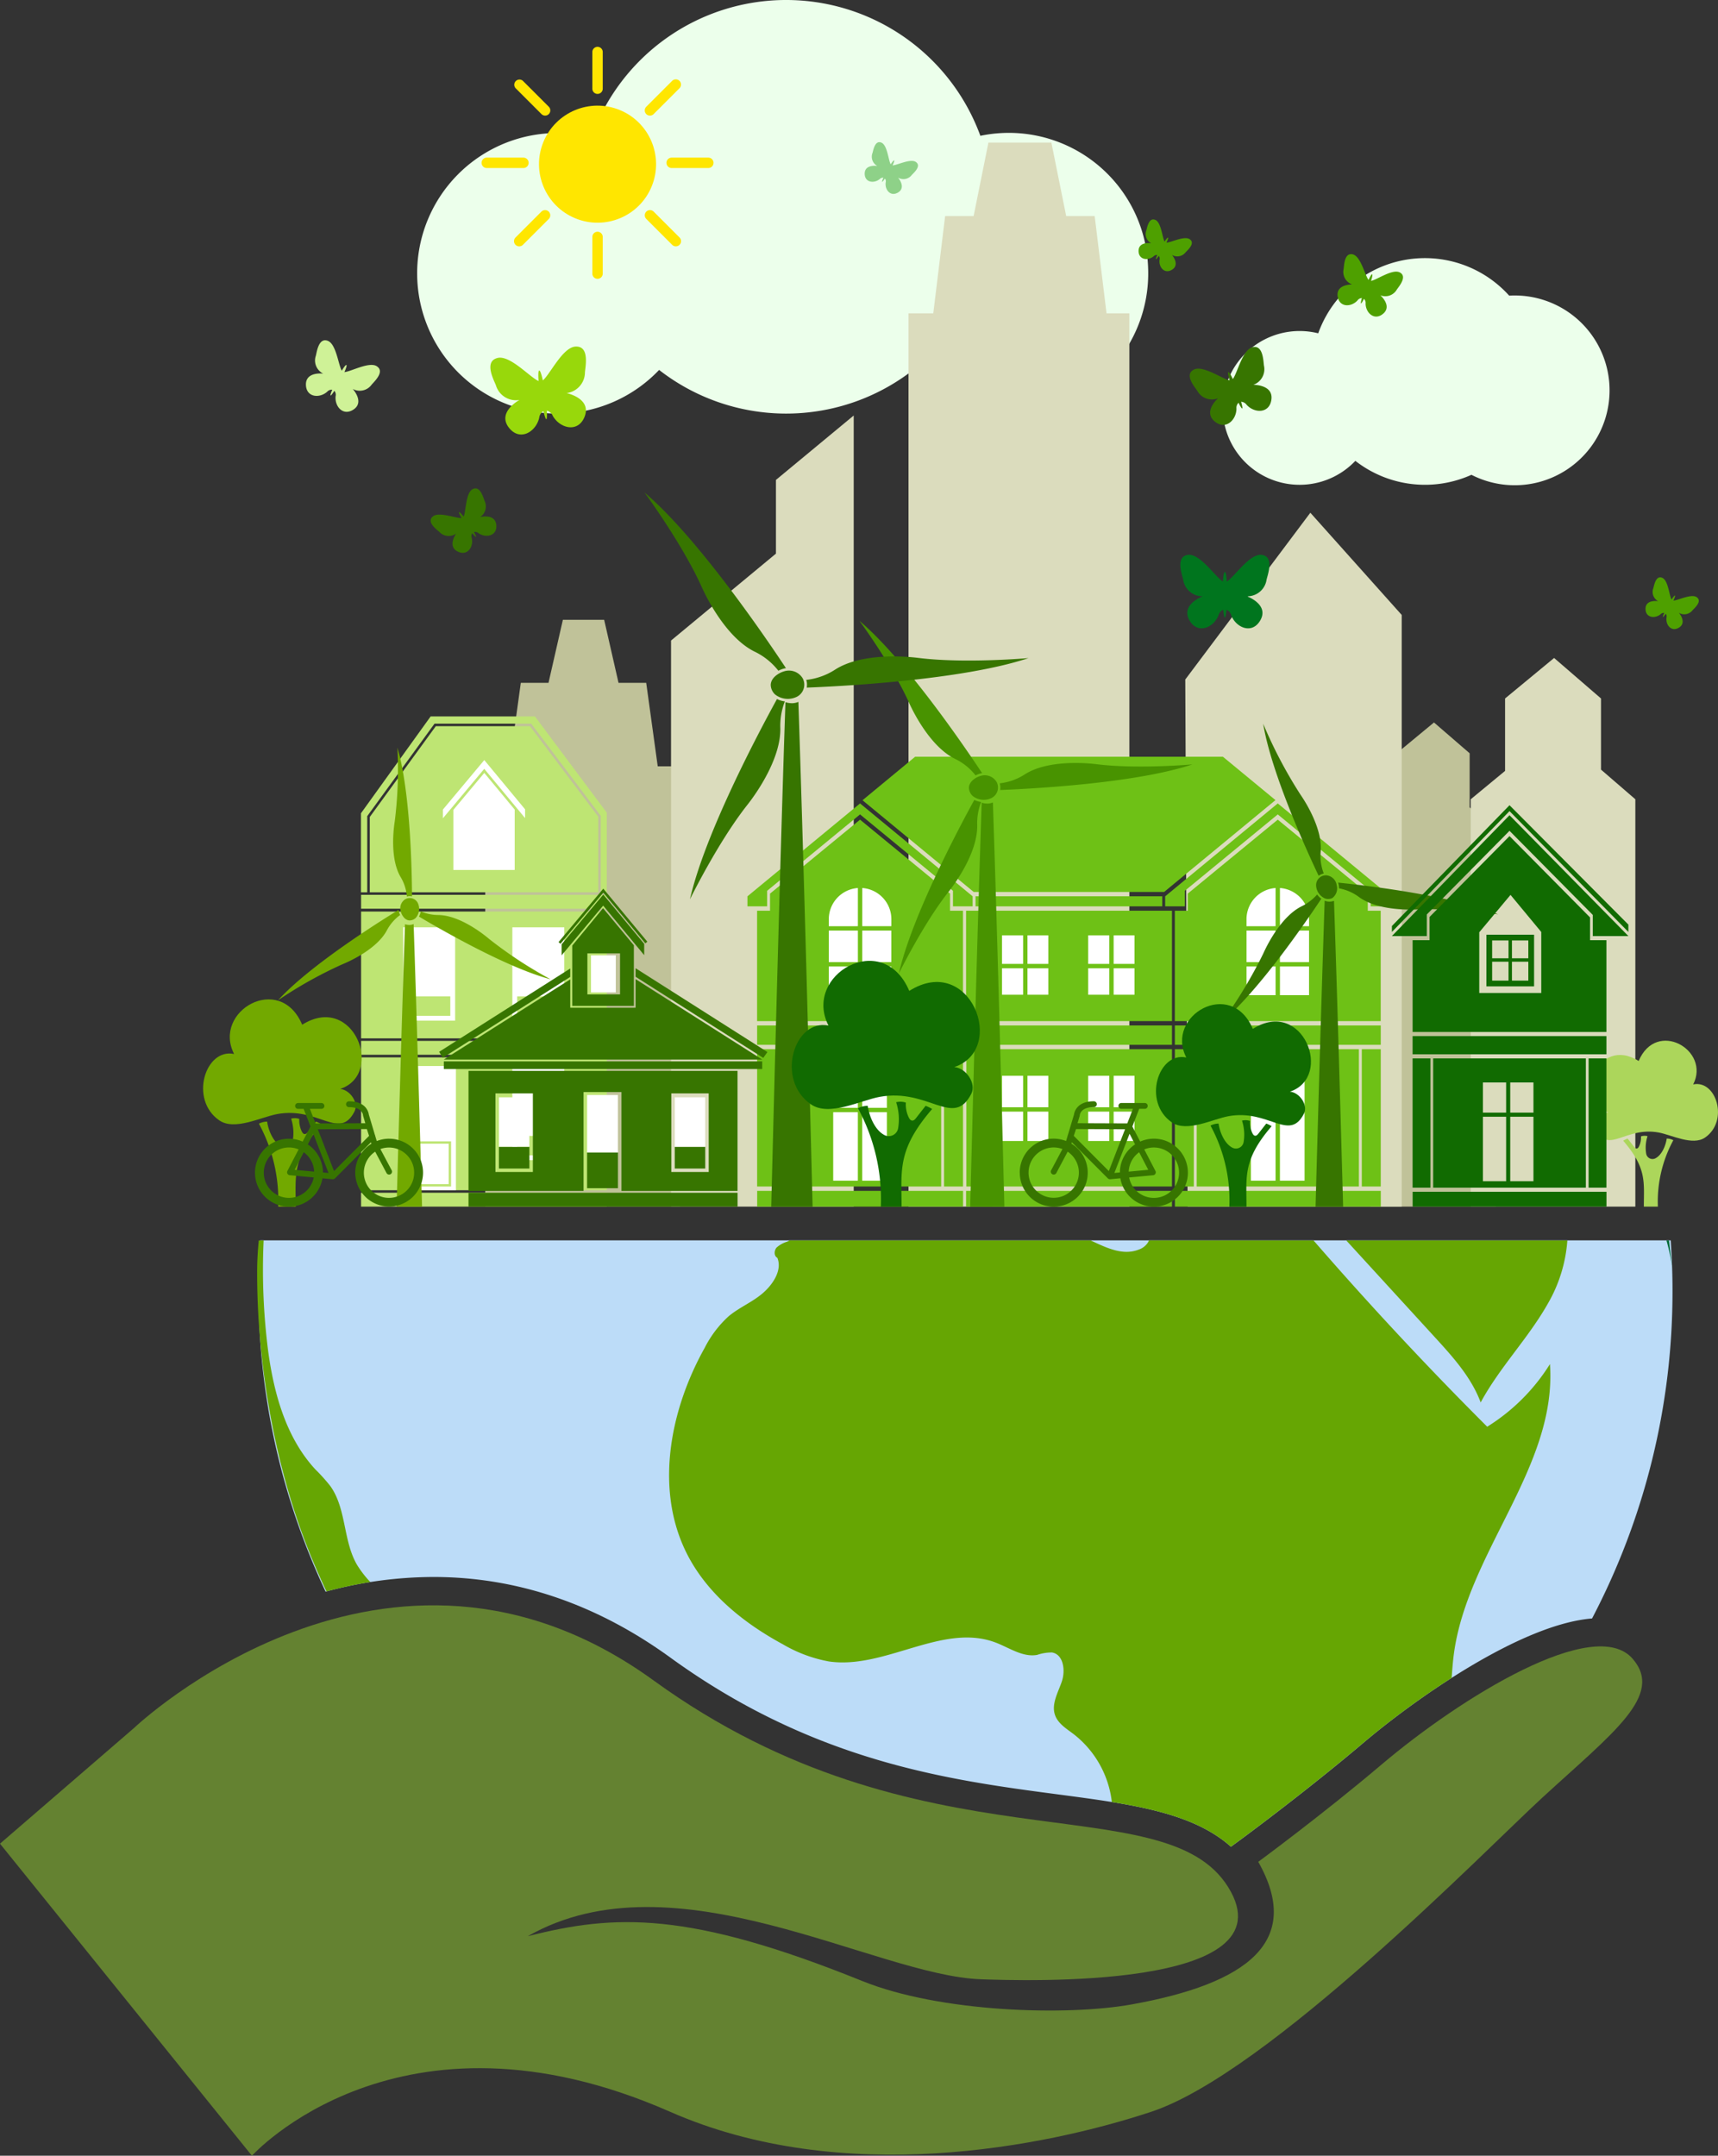 <svg xmlns="http://www.w3.org/2000/svg" xmlns:xlink="http://www.w3.org/1999/xlink" width="334.518" height="419.702" viewBox="0 0 334.518 419.702">
  <rect x="0" y="0" width="334.518" height="419.702" fill="#333333" stroke="none"/>
  <defs>
    <radialGradient id="radial-gradient" cx="-55.758" cy="8.918" r="34.885" gradientTransform="translate(-1.875) scale(4.749 1)" gradientUnits="objectBoundingBox">
      <stop offset="0" stop-color="#8dc63f"/>
      <stop offset="0.011" stop-color="#8ac43e"/>
      <stop offset="0.351" stop-color="#4f9e3b"/>
      <stop offset="0.641" stop-color="#248239"/>
      <stop offset="0.867" stop-color="#097138"/>
      <stop offset="1" stop-color="#006b38"/>
    </radialGradient>
  </defs>
  <g id="Grupo_62891" data-name="Grupo 62891" transform="translate(-161.377 -56.632)">
    <g id="Layer_8" data-name="Layer 8" transform="translate(211.705 298.122)">
      <path id="Trazado_139625" data-name="Trazado 139625" d="M278.634,521.245c16.24,0,31.751,5.276,46.1,15.683,28.1,20.382,54.365,23.854,75.466,26.644,14.319,1.893,26.149,3.458,33.7,10.192l2.057-1.511c.123-.091,12.473-9.178,23.7-18.694,10.239-8.677,30.7-23.119,44.558-24.238A137.051,137.051,0,0,0,519.879,465.5c0-3.294-.123-6.558-.351-9.794H244.9c-.228,3.236-.351,6.5-.351,9.794a137.117,137.117,0,0,0,13.069,58.6A80.583,80.583,0,0,1,278.634,521.245Z" transform="translate(-244.547 -455.711)" fill="#bcdcf8"/>
    </g>
    <g id="Layer_1" data-name="Layer 1" transform="translate(200.923 56.632)">
      <path id="Trazado_139626" data-name="Trazado 139626" d="M611.766,474.515c3.535,3.859,7.151,7.85,8.975,12.756,3.693-6.841,9.281-12.5,13.1-19.273a28.567,28.567,0,0,0,3.778-12.267H594.563l.1.1Z" transform="translate(-371.98 -214.229)" fill="#66a603"/>
      <path id="Trazado_139627" data-name="Trazado 139627" d="M697.609,455.731a42.148,42.148,0,0,1,1.155,5.486c-.231-1.824-.448-3.654-.662-5.486Z" transform="translate(-412.672 -214.229)" fill="url(#radial-gradient)"/>
      <path id="Trazado_139628" data-name="Trazado 139628" d="M626.776,383.345V310.007l-5.087-4.393V295.081l-6.944-6-7.26,6v10.725l-5.086,4.2v73.338Z" transform="translate(-375.074 -148.423)" fill="#c0c299"/>
      <path id="Trazado_139629" data-name="Trazado 139629" d="M437.928,108.381a27.129,27.129,0,0,0-32.642-25.309,40.273,40.273,0,0,0-75.744.271,27.312,27.312,0,1,0,13.19,45.311,40.238,40.238,0,0,0,48.714.575,27.293,27.293,0,0,0,46.482-20.849Z" transform="translate(-253.94 -56.632)" fill="#ecffeb"/>
      <path id="Trazado_139630" data-name="Trazado 139630" d="M630.13,164.445A18.473,18.473,0,0,0,610.7,146.98c-.031,0-.061.005-.092.007a22.065,22.065,0,0,0-37.181,7.333,14.969,14.969,0,1,0,7.229,24.833,22.045,22.045,0,0,0,22.607,2.714,18.469,18.469,0,0,0,26.866-17.423Z" transform="translate(-356.297 -89.427)" fill="#ecffeb"/>
      <path id="Trazado_139631" data-name="Trazado 139631" d="M496.721,309.666V135.754h-4.448l-2.307-18.939h-5.547L481.533,102.5H469.277l-2.886,14.316h-5.546l-2.308,18.939h-4.821V309.666Z" transform="translate(-316.362 -74.744)" fill="#dbdcbd"/>
      <path id="Trazado_139632" data-name="Trazado 139632" d="M355.426,370.3V284.566H351.1l-2.242-16.245h-5.39l-2.8-12.279h-8.035l-2.8,12.279H324.44L322.2,284.566h-4.684V370.3Z" transform="translate(-262.578 -135.375)" fill="#c0c299"/>
      <path id="Trazado_139633" data-name="Trazado 139633" d="M584.914,356.7V241.5l-17.79-19.9-24.352,32.47.456,102.625Z" transform="translate(-351.529 -121.776)" fill="#dbdcbd"/>
      <path id="Trazado_139634" data-name="Trazado 139634" d="M666.68,375.149V295.838l-6.688-5.775v-13.85l-9.13-7.885-9.546,7.885v14.1l-6.688,5.524v79.311Z" transform="translate(-387.802 -140.227)" fill="#dbdcbd"/>
      <path id="Trazado_139635" data-name="Trazado 139635" d="M412.869,344.343V190.315l-15.142,12.541v14.351L377.3,234.127V344.343Z" transform="translate(-286.185 -109.421)" fill="#dbdcbd"/>
      <g id="Grupo_62846" data-name="Grupo 62846" transform="translate(30.741 139.476)">
        <g id="Grupo_62844" data-name="Grupo 62844">
          <path id="Trazado_139636" data-name="Trazado 139636" d="M324.225,321.373V306.493l-13.546-17.955H291.851l-13.1,18.008v14.829h-1.221V305.988L291.1,287.126h20.3l13.994,18.749v15.5Z" transform="translate(-277.532 -287.126)" fill="#bee573"/>
          <path id="Trazado_139637" data-name="Trazado 139637" d="M324.851,307.9l-13.3-17.628H293.219l-12.856,17.676v14.668h44.488Z" transform="translate(-278.65 -288.368)" fill="#bee573"/>
          <rect id="Rectángulo_6766" data-name="Rectángulo 6766" width="47.848" height="24.687" transform="translate(0.024 37.994)" fill="#bee573"/>
          <rect id="Rectángulo_6767" data-name="Rectángulo 6767" width="47.848" height="25.862" transform="translate(0.024 66.387)" fill="#bee573"/>
          <rect id="Rectángulo_6768" data-name="Rectángulo 6768" width="47.848" height="2.705" transform="translate(0.024 34.74)" fill="#bee573"/>
          <rect id="Rectángulo_6769" data-name="Rectángulo 6769" width="47.848" height="2.705" transform="translate(0.024 63.173)" fill="#bee573"/>
          <rect id="Rectángulo_6770" data-name="Rectángulo 6770" width="47.848" height="2.705" transform="translate(0.02 92.741)" fill="#bee573"/>
          <rect id="Rectángulo_6771" data-name="Rectángulo 6771" width="9.854" height="10.644" transform="translate(19.03 18.11)" fill="#bee573"/>
        </g>
        <path id="Trazado_139638" data-name="Trazado 139638" d="M326.241,354.989v18.169h10.112V354.989Zm.94,13.438h8.231v3.789h-8.231Z" transform="translate(-296.766 -313.924)" fill="#fff"/>
        <path id="Trazado_139639" data-name="Trazado 139639" d="M326.241,399.883v18.169h10.112V399.883Zm.94,13.438h8.231v3.789h-8.231Z" transform="translate(-296.766 -331.652)" fill="#fff"/>
        <path id="Trazado_139640" data-name="Trazado 139640" d="M291.122,354.989v18.169h10.112V354.989Zm.94,13.438h8.231v3.789h-8.231Z" transform="translate(-282.898 -313.924)" fill="#fff"/>
        <g id="Grupo_62845" data-name="Grupo 62845" transform="translate(8.374 68.068)">
          <rect id="Rectángulo_6772" data-name="Rectángulo 6772" width="7.302" height="7.873" transform="translate(1.405 15.127)" fill="#fff"/>
          <path id="Trazado_139641" data-name="Trazado 139641" d="M291.371,399.613v24.181h10.113V399.613Zm.94,14.663h8.231v8.8h-8.231Z" transform="translate(-291.371 -399.613)" fill="#fff"/>
        </g>
        <path id="Trazado_139642" data-name="Trazado 139642" d="M319.2,324.2h-11.94V312.51l6.019-7.2,5.921,7.143Z" transform="translate(-289.269 -294.307)" fill="#fff"/>
        <path id="Trazado_139643" data-name="Trazado 139643" d="M311.954,301.181,303.9,310.81v1.7l8.048-9.626,7.951,9.592V310.77Z" transform="translate(-287.945 -292.676)" fill="#fff"/>
        <path id="Trazado_139644" data-name="Trazado 139644" d="M310.884,318.349v9.141h7.583v-9.141Z" transform="translate(-290.702 -299.455)" fill="#fff"/>
      </g>
      <g id="Grupo_62861" data-name="Grupo 62861" transform="translate(105.994 147.325)">
        <g id="Grupo_62852" data-name="Grupo 62852">
          <rect id="Rectángulo_6773" data-name="Rectángulo 6773" width="36.357" height="1.956" transform="translate(44.412 27.177)" fill="#6ec116"/>
          <rect id="Rectángulo_6774" data-name="Rectángulo 6774" width="40.091" height="21.491" transform="translate(42.569 29.983)" fill="#6ec116"/>
          <rect id="Rectángulo_6775" data-name="Rectángulo 6775" width="40.035" height="26.735" transform="translate(42.625 56.94)" fill="#6ec116"/>
          <rect id="Rectángulo_6776" data-name="Rectángulo 6776" width="31.577" height="26.734" transform="translate(6.139 56.942)" fill="#6ec116"/>
          <rect id="Rectángulo_6777" data-name="Rectángulo 6777" width="40.09" height="3.767" transform="translate(1.883 52.324)" fill="#6ec116"/>
          <rect id="Rectángulo_6778" data-name="Rectángulo 6778" width="40.091" height="3.767" transform="translate(42.569 52.324)" fill="#6ec116"/>
          <rect id="Rectángulo_6779" data-name="Rectángulo 6779" width="40.091" height="3.071" transform="translate(1.892 84.526)" fill="#6ec116"/>
          <rect id="Rectángulo_6780" data-name="Rectángulo 6780" width="40.091" height="3.071" transform="translate(42.569 84.526)" fill="#6ec116"/>
          <rect id="Rectángulo_6781" data-name="Rectángulo 6781" width="3.69" height="26.734" transform="translate(1.883 56.942)" fill="#6ec116"/>
          <rect id="Rectángulo_6782" data-name="Rectángulo 6782" width="3.69" height="26.734" transform="translate(38.283 56.942)" fill="#6ec116"/>
          <path id="Trazado_139645" data-name="Trazado 139645" d="M445.079,359.565h.007V338.074h-2.52v-3.329l-17.526-14.4-17.525,14.4v3.329h-2.52v21.491Z" transform="translate(-403.118 -308.091)" fill="#6ec116"/>
          <g id="Grupo_62848" data-name="Grupo 62848" transform="translate(0 9.096)">
            <g id="Grupo_62847" data-name="Grupo 62847">
              <path id="Trazado_139646" data-name="Trazado 139646" d="M423.815,315.128,401.892,333.21v1.956h3.83v-3.03l18.092-14.871,18.093,14.871v3.03h3.83V333.21Z" transform="translate(-401.892 -315.128)" fill="#6ec116"/>
              <path id="Trazado_139647" data-name="Trazado 139647" d="M438.121,318.66" transform="translate(-416.198 -316.523)" fill="#6ec116"/>
            </g>
          </g>
          <rect id="Rectángulo_6783" data-name="Rectángulo 6783" width="31.577" height="26.734" transform="translate(87.475 56.942)" fill="#6ec116"/>
          <rect id="Rectángulo_6784" data-name="Rectángulo 6784" width="40.091" height="3.767" transform="translate(83.219 52.324)" fill="#6ec116"/>
          <rect id="Rectángulo_6785" data-name="Rectángulo 6785" width="40.09" height="3.071" transform="translate(83.229 84.526)" fill="#6ec116"/>
          <rect id="Rectángulo_6786" data-name="Rectángulo 6786" width="3.69" height="26.734" transform="translate(83.219 56.942)" fill="#6ec116"/>
          <rect id="Rectángulo_6787" data-name="Rectángulo 6787" width="3.69" height="26.734" transform="translate(119.62 56.942)" fill="#6ec116"/>
          <path id="Trazado_139648" data-name="Trazado 139648" d="M579.492,359.565h.007V338.074h-2.52v-3.329l-17.526-14.4-17.525,14.4v3.329h-2.52v21.491Z" transform="translate(-456.195 -308.091)" fill="#6ec116"/>
          <g id="Grupo_62850" data-name="Grupo 62850" transform="translate(81.336 9.096)">
            <g id="Grupo_62849" data-name="Grupo 62849">
              <path id="Trazado_139649" data-name="Trazado 139649" d="M558.229,315.128,536.306,333.21v1.956h3.83v-3.03l18.092-14.871,18.093,14.871v3.03h3.831V333.21Z" transform="translate(-536.306 -315.128)" fill="#6ec116"/>
              <path id="Trazado_139650" data-name="Trazado 139650" d="M572.535,318.66" transform="translate(-550.612 -316.523)" fill="#6ec116"/>
            </g>
          </g>
          <g id="Grupo_62851" data-name="Grupo 62851" transform="translate(22.399)">
            <path id="Trazado_139651" data-name="Trazado 139651" d="M460.558,326.424h37.084l21.676-17.879L509.082,300.1H449.16l-10.251,8.471Z" transform="translate(-438.908 -300.097)" fill="#6ec116"/>
          </g>
        </g>
        <g id="Grupo_62853" data-name="Grupo 62853" transform="translate(15.839 25.564)">
          <rect id="Rectángulo_6788" data-name="Rectángulo 6788" width="5.664" height="6.141" transform="translate(0 8.284)" fill="#fff"/>
          <path id="Trazado_139652" data-name="Trazado 139652" d="M438.832,349.777H444.5v-1.367a6.092,6.092,0,0,0-5.664-6.068Z" transform="translate(-432.318 -342.343)" fill="#fff"/>
          <rect id="Rectángulo_6789" data-name="Rectángulo 6789" width="5.664" height="6.141" transform="translate(6.514 8.284)" fill="#fff"/>
          <path id="Trazado_139653" data-name="Trazado 139653" d="M433.731,349.777v-7.434a6.092,6.092,0,0,0-5.664,6.068v1.367Z" transform="translate(-428.067 -342.343)" fill="#fff"/>
          <rect id="Rectángulo_6790" data-name="Rectángulo 6790" width="5.664" height="5.587" transform="translate(6.514 15.276)" fill="#fff"/>
          <rect id="Rectángulo_6791" data-name="Rectángulo 6791" width="5.664" height="5.587" transform="translate(0 15.276)" fill="#fff"/>
        </g>
        <g id="Grupo_62854" data-name="Grupo 62854" transform="translate(49.566 34.775)">
          <rect id="Rectángulo_6792" data-name="Rectángulo 6792" width="4.107" height="5.56" fill="#fff"/>
          <rect id="Rectángulo_6793" data-name="Rectángulo 6793" width="4.063" height="5.56" transform="translate(4.957)" fill="#fff"/>
          <rect id="Rectángulo_6794" data-name="Rectángulo 6794" width="4.107" height="5.153" transform="translate(0 6.411)" fill="#fff"/>
          <rect id="Rectángulo_6795" data-name="Rectángulo 6795" width="4.063" height="5.153" transform="translate(4.957 6.411)" fill="#fff"/>
        </g>
        <g id="Grupo_62855" data-name="Grupo 62855" transform="translate(66.345 34.775)">
          <rect id="Rectángulo_6796" data-name="Rectángulo 6796" width="4.107" height="5.56" fill="#fff"/>
          <rect id="Rectángulo_6797" data-name="Rectángulo 6797" width="4.063" height="5.56" transform="translate(4.957)" fill="#fff"/>
          <rect id="Rectángulo_6798" data-name="Rectángulo 6798" width="4.107" height="5.153" transform="translate(0 6.411)" fill="#fff"/>
          <rect id="Rectángulo_6799" data-name="Rectángulo 6799" width="4.063" height="5.153" transform="translate(4.957 6.411)" fill="#fff"/>
        </g>
        <g id="Grupo_62856" data-name="Grupo 62856" transform="translate(49.566 62.12)">
          <rect id="Rectángulo_6800" data-name="Rectángulo 6800" width="4.107" height="6.127" fill="#fff"/>
          <rect id="Rectángulo_6801" data-name="Rectángulo 6801" width="4.063" height="6.127" transform="translate(4.957)" fill="#fff"/>
          <rect id="Rectángulo_6802" data-name="Rectángulo 6802" width="4.107" height="5.72" transform="translate(0 6.977)" fill="#fff"/>
          <rect id="Rectángulo_6803" data-name="Rectángulo 6803" width="4.063" height="5.72" transform="translate(4.957 6.977)" fill="#fff"/>
        </g>
        <g id="Grupo_62857" data-name="Grupo 62857" transform="translate(66.345 62.12)">
          <rect id="Rectángulo_6804" data-name="Rectángulo 6804" width="4.107" height="6.127" fill="#fff"/>
          <rect id="Rectángulo_6805" data-name="Rectángulo 6805" width="4.063" height="6.127" transform="translate(4.957)" fill="#fff"/>
          <rect id="Rectángulo_6806" data-name="Rectángulo 6806" width="4.107" height="5.72" transform="translate(0 6.977)" fill="#fff"/>
          <rect id="Rectángulo_6807" data-name="Rectángulo 6807" width="4.063" height="5.72" transform="translate(4.957 6.977)" fill="#fff"/>
        </g>
        <g id="Grupo_62858" data-name="Grupo 62858" transform="translate(16.696 62.12)">
          <rect id="Rectángulo_6808" data-name="Rectángulo 6808" width="4.801" height="6.237" transform="translate(5.651)" fill="#fff"/>
          <rect id="Rectángulo_6809" data-name="Rectángulo 6809" width="4.801" height="6.237" fill="#fff"/>
          <rect id="Rectángulo_6810" data-name="Rectángulo 6810" width="4.801" height="13.334" transform="translate(0 7.088)" fill="#fff"/>
          <rect id="Rectángulo_6811" data-name="Rectángulo 6811" width="4.801" height="13.334" transform="translate(5.651 7.088)" fill="#fff"/>
        </g>
        <g id="Grupo_62859" data-name="Grupo 62859" transform="translate(97.17 25.564)">
          <rect id="Rectángulo_6812" data-name="Rectángulo 6812" width="5.664" height="6.141" transform="translate(0 8.284)" fill="#fff"/>
          <path id="Trazado_139654" data-name="Trazado 139654" d="M573.237,349.777H578.9v-1.367a6.092,6.092,0,0,0-5.664-6.068Z" transform="translate(-566.723 -342.343)" fill="#fff"/>
          <rect id="Rectángulo_6813" data-name="Rectángulo 6813" width="5.664" height="6.141" transform="translate(6.514 8.284)" fill="#fff"/>
          <path id="Trazado_139655" data-name="Trazado 139655" d="M568.136,349.777v-7.434a6.092,6.092,0,0,0-5.664,6.068v1.367Z" transform="translate(-562.472 -342.343)" fill="#fff"/>
          <rect id="Rectángulo_6814" data-name="Rectángulo 6814" width="5.664" height="5.587" transform="translate(6.514 15.276)" fill="#fff"/>
          <rect id="Rectángulo_6815" data-name="Rectángulo 6815" width="5.664" height="5.587" transform="translate(0 15.276)" fill="#fff"/>
        </g>
        <g id="Grupo_62860" data-name="Grupo 62860" transform="translate(98.027 62.12)">
          <rect id="Rectángulo_6816" data-name="Rectángulo 6816" width="4.801" height="6.237" transform="translate(5.652)" fill="#fff"/>
          <rect id="Rectángulo_6817" data-name="Rectángulo 6817" width="4.802" height="6.237" fill="#fff"/>
          <rect id="Rectángulo_6818" data-name="Rectángulo 6818" width="4.802" height="13.334" transform="translate(0 7.088)" fill="#fff"/>
          <rect id="Rectángulo_6819" data-name="Rectángulo 6819" width="4.801" height="13.334" transform="translate(5.652 7.088)" fill="#fff"/>
        </g>
      </g>
      <g id="Grupo_62863" data-name="Grupo 62863" transform="translate(127.793 120.858)">
        <g id="Grupo_62862" data-name="Grupo 62862" transform="translate(21.574 35.361)">
          <path id="Trazado_139656" data-name="Trazado 139656" d="M480.223,393.5c-.515-20.166-1.441-55.178-2.235-78.7a2.759,2.759,0,0,1-1.092.226,3.577,3.577,0,0,1-1.092-.178c-.794,23.523-1.72,58.5-2.235,78.655Z" transform="translate(-473.569 -314.795)" fill="#489300"/>
        </g>
        <path id="Trazado_139657" data-name="Trazado 139657" d="M473.873,310.1a2.275,2.275,0,0,1-.721-1.587c.014-1.2,1.3-2.019,2.2-2.289a2.7,2.7,0,0,1,3.2,1.169,2.293,2.293,0,0,1-.97,3.1A3.481,3.481,0,0,1,473.873,310.1Z" transform="translate(-451.83 -275.998)" fill="#489300"/>
        <path id="Trazado_139658" data-name="Trazado 139658" d="M437.916,256.359c9.2,7.8,21.038,25.347,23.892,29.67a3.588,3.588,0,0,0-.5.111,4.437,4.437,0,0,0-.756.312l-.021.011a11.276,11.276,0,0,0-4.066-3.253c-4.431-2.221-7.695-8.257-8.9-10.93C444.29,265,437.916,256.359,437.916,256.359Z" transform="translate(-437.916 -256.359)" fill="#489300"/>
        <path id="Trazado_139659" data-name="Trazado 139659" d="M483.068,306.072a11.238,11.238,0,0,0,4.955-1.789c4.2-2.633,11.052-2.285,13.962-1.923,7.919.985,18.616.029,18.616.029-11.231,3.739-31.8,4.768-37.457,4.987A2.729,2.729,0,0,0,483.068,306.072Z" transform="translate(-455.746 -274.426)" fill="#489300"/>
        <path id="Trazado_139660" data-name="Trazado 139660" d="M465.3,314a3.908,3.908,0,0,0,1.327.4,11.579,11.579,0,0,0-.761,4.564c.075,4.957-3.773,10.637-5.591,12.937-4.946,6.264-9.67,15.907-9.67,15.907C453.1,336.828,462.073,319.888,465.3,314Z" transform="translate(-442.928 -279.122)" fill="#489300"/>
      </g>
      <g id="Grupo_62865" data-name="Grupo 62865" transform="translate(85.942 95.877)">
        <g id="Grupo_62864" data-name="Grupo 62864" transform="translate(24.685 40.772)">
          <path id="Trazado_139661" data-name="Trazado 139661" d="M417.6,380.727c-.528-20.973-1.743-67.917-2.768-98.273a3.175,3.175,0,0,1-1.259.261,4.128,4.128,0,0,1-1.26-.206c-1.025,30.356-2.239,77.257-2.767,98.218Z" transform="translate(-409.549 -282.454)" fill="#377500"/>
        </g>
        <path id="Trazado_139662" data-name="Trazado 139662" d="M410.216,277.038a2.622,2.622,0,0,1-.833-1.83c.016-1.389,1.5-2.329,2.536-2.639a3.117,3.117,0,0,1,3.692,1.348,2.644,2.644,0,0,1-1.118,3.57A4.012,4.012,0,0,1,410.216,277.038Z" transform="translate(-384.798 -237.72)" fill="#377500"/>
        <path id="Trazado_139663" data-name="Trazado 139663" d="M368.755,215.076c10.61,8.992,24.258,29.225,27.548,34.21a4.162,4.162,0,0,0-.581.128,5.059,5.059,0,0,0-.872.359l-.024.013a13,13,0,0,0-4.688-3.751c-5.11-2.561-8.873-9.52-10.259-12.6C376.1,225.041,368.755,215.076,368.755,215.076Z" transform="translate(-368.755 -215.076)" fill="#377500"/>
        <path id="Trazado_139664" data-name="Trazado 139664" d="M420.816,272.4a12.956,12.956,0,0,0,5.714-2.062c4.843-3.036,12.744-2.635,16.1-2.218,9.131,1.136,21.465.033,21.465.033-12.95,4.311-36.663,5.5-43.189,5.75A3.144,3.144,0,0,0,420.816,272.4Z" transform="translate(-389.313 -235.908)" fill="#377500"/>
        <path id="Trazado_139665" data-name="Trazado 139665" d="M400.334,281.541a4.514,4.514,0,0,0,1.53.458,13.342,13.342,0,0,0-.877,5.262c.086,5.715-4.351,12.266-6.446,14.917-5.7,7.222-11.15,18.342-11.15,18.342C386.265,307.858,396.609,288.327,400.334,281.541Z" transform="translate(-374.534 -241.322)" fill="#377500"/>
      </g>
      <g id="Grupo_62867" data-name="Grupo 62867" transform="translate(198.438 140.911)">
        <g id="Grupo_62866" data-name="Grupo 62866" transform="translate(18.172 34.444)">
          <path id="Trazado_139666" data-name="Trazado 139666" d="M590.061,405.985c-.442-16.057-1.155-41.221-1.773-59.527a2.985,2.985,0,0,1-.91.148,2.293,2.293,0,0,1-.911-.188c-.618,18.309-1.333,43.5-1.774,59.567Z" transform="translate(-584.693 -346.418)" fill="#377500"/>
        </g>
        <path id="Trazado_139667" data-name="Trazado 139667" d="M586.592,342.754a1.894,1.894,0,0,0,1.452-.081,2.381,2.381,0,0,0,.84-2.509,2.255,2.255,0,0,0-2.1-1.914,1.914,1.914,0,0,0-1.913,1.914A2.9,2.9,0,0,0,586.592,342.754Z" transform="translate(-566.591 -308.749)" fill="#377500"/>
        <path id="Trazado_139668" data-name="Trazado 139668" d="M623.106,346.782c-9.322-3.783-26.864-5.742-31.162-6.178a3.038,3.038,0,0,1,.112.416,3.63,3.63,0,0,1,.062.68v.02a9.406,9.406,0,0,1,3.976,1.746c3.355,2.416,9.076,2.492,11.517,2.347A89.175,89.175,0,0,1,623.106,346.782Z" transform="translate(-569.385 -309.678)" fill="#377500"/>
        <path id="Trazado_139669" data-name="Trazado 139669" d="M579.643,318.653a9.364,9.364,0,0,1-.595-4.353c.32-4.122-2.587-9.05-3.979-11.059a89.192,89.192,0,0,1-7.222-13.744c1.581,9.744,8.775,25.337,10.8,29.6A2.277,2.277,0,0,1,579.643,318.653Z" transform="translate(-559.869 -289.497)" fill="#377500"/>
        <path id="Trazado_139670" data-name="Trazado 139670" d="M573.959,345.247a3.255,3.255,0,0,1-.808-.827,9.652,9.652,0,0,1-3.078,2.328c-3.691,1.861-6.4,6.9-7.4,9.134a89.16,89.16,0,0,1-8.014,13.3C561.813,363.09,570.86,349.91,573.959,345.247Z" transform="translate(-554.663 -311.185)" fill="#377500"/>
      </g>
      <g id="Grupo_62869" data-name="Grupo 62869" transform="translate(14.587 145.566)">
        <g id="Grupo_62868" data-name="Grupo 62868" transform="translate(23.088 34.336)">
          <path id="Trazado_139671" data-name="Trazado 139671" d="M288.989,408.953c.408-14.831,1.066-38.073,1.637-54.982a2.773,2.773,0,0,0,.841.137,2.119,2.119,0,0,0,.841-.174c.571,16.911,1.23,40.177,1.638,55.019Z" transform="translate(-288.989 -353.934)" fill="#72a900"/>
        </g>
        <path id="Trazado_139672" data-name="Trazado 139672" d="M293.213,349.414a1.754,1.754,0,0,1-1.242.513c-.926-.044-1.519-1.057-1.7-1.753a2.082,2.082,0,0,1,.985-2.434,1.767,1.767,0,0,1,2.358.828A2.681,2.681,0,0,1,293.213,349.414Z" transform="translate(-266.376 -316.293)" fill="#72a900"/>
        <path id="Trazado_139673" data-name="Trazado 139673" d="M250.835,366.983c6.249-6.877,20.071-15.522,23.476-17.6a2.964,2.964,0,0,0,.073.392,3.357,3.357,0,0,0,.22.59l.008.016A8.7,8.7,0,0,0,272,353.42c-1.827,3.354-6.56,5.705-8.65,6.559A82.4,82.4,0,0,0,250.835,366.983Z" transform="translate(-250.835 -317.799)" fill="#72a900"/>
        <path id="Trazado_139674" data-name="Trazado 139674" d="M290.551,326.182a8.649,8.649,0,0,0-1.245-3.861c-1.915-3.3-1.465-8.57-1.109-10.8a82.358,82.358,0,0,0,.517-14.331c2.58,8.745,2.825,24.605,2.843,28.968A2.106,2.106,0,0,0,290.551,326.182Z" transform="translate(-265.464 -297.191)" fill="#72a900"/>
        <path id="Trazado_139675" data-name="Trazado 139675" d="M296.193,350.877a3,3,0,0,0,.341-1.012,8.917,8.917,0,0,0,3.493.707c3.818.074,8.089,3.188,9.811,4.647a82.4,82.4,0,0,0,11.989,7.868C313.441,360.876,300.638,353.519,296.193,350.877Z" transform="translate(-268.746 -317.991)" fill="#72a900"/>
      </g>
      <g id="Grupo_62870" data-name="Grupo 62870" transform="translate(185.541 195.49)">
        <path id="Trazado_139676" data-name="Trazado 139676" d="M536.428,402.713c2.941,2.026,7.958-.646,11.051-1.2,7.857-1.418,11.828,5.087,14.678-.49.841-1.643-.813-4.108-2.724-4.284,8.538-2.862,2.536-18.367-7.231-12.219-4.237-10.02-17.131-2.567-12.954,5.569C533.78,388.918,530.672,398.747,536.428,402.713Z" transform="translate(-533.349 -379.694)" fill="#116b01"/>
        <path id="Trazado_139677" data-name="Trazado 139677" d="M557.9,433.875c0-5.882-.727-9.123,4.9-15.665a5.7,5.7,0,0,0-1.048-.51l-1.53,1.956c-.164.209-.375.44-.639.415-.241-.022-.405-.249-.516-.464a4.768,4.768,0,0,1-.485-2.422,2.768,2.768,0,0,0-1.556-.056,8.818,8.818,0,0,1,.315,4.18,1.52,1.52,0,0,1-2.137,1.114c-1.6-.793-2.507-3.086-2.742-4.723a3.541,3.541,0,0,0-1.569.393,30.528,30.528,0,0,1,3.672,15.781Z" transform="translate(-540.279 -394.443)" fill="#116b01"/>
      </g>
      <g id="Grupo_62871" data-name="Grupo 62871" transform="translate(0 194.567)">
        <path id="Trazado_139678" data-name="Trazado 139678" d="M229.881,401.726c3.01,2.073,8.144-.661,11.31-1.233,8.041-1.452,12.1,5.206,15.022-.5.86-1.682-.833-4.2-2.788-4.384,8.738-2.929,2.6-18.8-7.4-12.505-4.336-10.254-17.531-2.627-13.258,5.7C227.171,387.609,223.99,397.668,229.881,401.726Z" transform="translate(-226.73 -378.168)" fill="#72a900"/>
        <path id="Trazado_139679" data-name="Trazado 139679" d="M251.855,433.618c0-6.02-.744-9.337,5.019-16.032a5.768,5.768,0,0,0-1.073-.521l-1.565,2c-.168.214-.384.45-.654.425-.247-.023-.415-.255-.529-.476a4.879,4.879,0,0,1-.5-2.478,2.835,2.835,0,0,0-1.593-.057,9.026,9.026,0,0,1,.323,4.278,1.556,1.556,0,0,1-2.187,1.14c-1.641-.812-2.566-3.159-2.806-4.834a3.634,3.634,0,0,0-1.606.4,31.24,31.24,0,0,1,3.758,16.151Z" transform="translate(-233.821 -393.263)" fill="#72a900"/>
      </g>
      <g id="Grupo_62872" data-name="Grupo 62872" transform="translate(114.618 187.069)">
        <path id="Trazado_139680" data-name="Trazado 139680" d="M419.881,393.711c3.57,2.459,9.658-.784,13.412-1.462,9.535-1.722,14.353,6.173,17.813-.594,1.02-2-.987-4.986-3.306-5.2,10.362-3.473,3.078-22.29-8.775-14.829-5.142-12.16-20.789-3.115-15.721,6.759C416.668,376.971,412.9,388.9,419.881,393.711Z" transform="translate(-416.144 -365.776)" fill="#116b01"/>
        <path id="Trazado_139681" data-name="Trazado 139681" d="M445.939,431.529c0-7.139-.882-11.072,5.952-19.011a6.952,6.952,0,0,0-1.272-.618l-1.857,2.374c-.2.254-.454.534-.775.5-.292-.027-.492-.3-.627-.564a5.785,5.785,0,0,1-.588-2.938,3.363,3.363,0,0,0-1.889-.068,10.716,10.716,0,0,1,.382,5.073,1.846,1.846,0,0,1-2.594,1.352c-1.946-.963-3.043-3.746-3.327-5.732a4.3,4.3,0,0,0-1.9.477,37.049,37.049,0,0,1,4.457,19.151Z" transform="translate(-424.554 -383.676)" fill="#116b01"/>
      </g>
      <g id="Grupo_62873" data-name="Grupo 62873" transform="translate(270.246 202.611)">
        <path id="Trazado_139682" data-name="Trazado 139682" d="M695.534,410.323c-2.41,1.66-6.521-.529-9.056-.988-6.438-1.162-9.692,4.169-12.027-.4-.689-1.346.666-3.366,2.232-3.51-7-2.345-2.078-15.05,5.925-10.012,3.472-8.211,14.038-2.1,10.615,4.564C697.7,399.02,700.25,407.074,695.534,410.323Z" transform="translate(-673.331 -391.461)" fill="#acd65b"/>
        <path id="Trazado_139683" data-name="Trazado 139683" d="M687.708,435.858c0-4.82.6-7.476-4.019-12.836a4.694,4.694,0,0,1,.859-.418l1.254,1.6c.134.171.307.361.523.341.2-.019.332-.2.424-.381a3.9,3.9,0,0,0,.4-1.984,2.262,2.262,0,0,1,1.275-.046,7.22,7.22,0,0,0-.258,3.425,1.246,1.246,0,0,0,1.751.913c1.314-.65,2.054-2.529,2.246-3.87a2.905,2.905,0,0,1,1.286.322,25.013,25.013,0,0,0-3.009,12.931Z" transform="translate(-677.421 -403.547)" fill="#acd65b"/>
      </g>
      <g id="Grupo_62877" data-name="Grupo 62877" transform="translate(231.478 156.768)">
        <rect id="Rectángulo_6820" data-name="Rectángulo 6820" width="37.743" height="3.546" transform="translate(4.027 44.947)" fill="#116b01"/>
        <rect id="Rectángulo_6821" data-name="Rectángulo 6821" width="37.743" height="2.891" transform="translate(4.036 75.263)" fill="#116b01"/>
        <rect id="Rectángulo_6822" data-name="Rectángulo 6822" width="3.474" height="25.168" transform="translate(4.027 49.294)" fill="#116b01"/>
        <rect id="Rectángulo_6823" data-name="Rectángulo 6823" width="3.474" height="25.168" transform="translate(38.295 49.294)" fill="#116b01"/>
        <g id="Grupo_62875" data-name="Grupo 62875" transform="translate(0 1.947)">
          <g id="Grupo_62874" data-name="Grupo 62874">
            <path id="Trazado_139684" data-name="Trazado 139684" d="M632.162,318.92l-22.9,23.526h6.8v-4.207l16.1-16.284,16.215,16.376v4.115h6.929Z" transform="translate(-609.264 -318.92)" fill="#116b01"/>
          </g>
        </g>
        <path id="Trazado_139685" data-name="Trazado 139685" d="M655.306,340.375l-23.144-23.526-22.9,23.526v-1.155l22.9-23.517,23.144,23.244Z" transform="translate(-609.264 -315.702)" fill="#116b01"/>
        <path id="Trazado_139686" data-name="Trazado 139686" d="M622.541,397.164v25.168h29.728V397.164Zm14.205,23.91h-4.52V408.521h4.52Zm0-13.353h-4.52v-5.872h4.52Zm5.321,13.353h-4.52V408.521h4.52Zm0-13.353h-4.52v-5.872h4.52Z" transform="translate(-614.507 -347.87)" fill="#116b01"/>
        <g id="Grupo_62876" data-name="Grupo 62876" transform="translate(4.027 6.008)">
          <path id="Trazado_139687" data-name="Trazado 139687" d="M650.471,345.9v-4.429L634.79,325.63l-15.569,15.745V345.9h-3.3v17.873H653.66V345.9Zm-9.5,10.276H628.9V344.357l6.085-7.277,5.985,7.222Z" transform="translate(-615.918 -325.63)" fill="#116b01"/>
          <path id="Trazado_139688" data-name="Trazado 139688" d="M639.667,367.424h9.285V357.365h-9.285Zm4.976-8.94h3.19v3.473h-3.19Zm0,4.14h3.19v3.681h-3.19Zm-3.858-4.14h3.191v3.473h-3.191Zm0,4.14h3.191v3.681h-3.191Z" transform="translate(-625.296 -338.162)" fill="#116b01"/>
        </g>
      </g>
      <g id="Grupo_62881" data-name="Grupo 62881" transform="translate(45.959 173.012)">
        <g id="Grupo_62880" data-name="Grupo 62880">
          <rect id="Rectángulo_6824" data-name="Rectángulo 6824" width="52.391" height="2.703" transform="translate(5.719 59.206)" fill="#377500"/>
          <rect id="Rectángulo_6825" data-name="Rectángulo 6825" width="61.993" height="1.489" transform="translate(0.914 33.63)" fill="#377500"/>
          <g id="Grupo_62878" data-name="Grupo 62878" transform="translate(5.72 35.479)">
            <path id="Trazado_139689" data-name="Trazado 139689" d="M350.291,434.392H356.3v-6.956h-6.009Z" transform="translate(-327.2 -411.547)" fill="#377500"/>
            <rect id="Rectángulo_6826" data-name="Rectángulo 6826" width="5.932" height="4.234" transform="translate(40.163 14.775)" fill="#377500"/>
            <path id="Trazado_139690" data-name="Trazado 139690" d="M312.132,401.178v23.368h22.4V405.3h7.382v19.245h22.6V401.178Zm12.533,19.687h-7.287V405.558h7.287Zm34.24,0h-7.287V405.558H358.9Z" transform="translate(-312.132 -401.178)" fill="#377500"/>
            <rect id="Rectángulo_6827" data-name="Rectángulo 6827" width="5.932" height="4.234" transform="translate(5.923 14.775)" fill="#377500"/>
          </g>
          <path id="Trazado_139691" data-name="Trazado 139691" d="M341.525,371.661v5.567H328.808v-5.522L304.19,387.314h61.993Z" transform="translate(-303.276 -354.044)" fill="#377500"/>
          <g id="Grupo_62879" data-name="Grupo 62879" transform="translate(0 15.491)">
            <path id="Trazado_139692" data-name="Trazado 139692" d="M328.212,368.23,302.68,384.459l.727,1.142,24.8-15.723Z" transform="translate(-302.68 -368.18)" fill="#377500"/>
            <path id="Trazado_139693" data-name="Trazado 139693" d="M365.889,368.148v1.659l24.864,15.8.808-1.138Z" transform="translate(-327.64 -368.148)" fill="#377500"/>
          </g>
          <path id="Trazado_139694" data-name="Trazado 139694" d="M350.208,344.443l-8.11,9.681v2.151l8.087-9.672,7.989,9.638v-2.2Z" transform="translate(-318.246 -343.296)" fill="#377500"/>
          <path id="Trazado_139695" data-name="Trazado 139695" d="M341.481,353.279l-.387-.324,8.718-10.407,8.573,10.323-.389.324-8.185-9.859Z" transform="translate(-317.849 -342.547)" fill="#377500"/>
          <path id="Trazado_139696" data-name="Trazado 139696" d="M351.508,348.823l-6,7.283v11.744h12v-11.8Zm3.31,16.789H348.46v-7.98h6.357Z" transform="translate(-319.592 -345.025)" fill="#377500"/>
        </g>
        <rect id="Rectángulo_6828" data-name="Rectángulo 6828" width="5.932" height="9.626" transform="translate(11.642 40.627)" fill="#fff"/>
        <rect id="Rectángulo_6829" data-name="Rectángulo 6829" width="6.009" height="11.194" transform="translate(28.81 40.174)" fill="#fff"/>
        <rect id="Rectángulo_6830" data-name="Rectángulo 6830" width="5.932" height="9.626" transform="translate(45.882 40.627)" fill="#fff"/>
        <rect id="Rectángulo_6831" data-name="Rectángulo 6831" width="4.831" height="7.217" transform="translate(29.567 12.979)" fill="#fff"/>
      </g>
      <g id="Grupo_62890" data-name="Grupo 62890" transform="translate(54.222 9.12)">
        <circle id="Elipse_4181" data-name="Elipse 4181" cx="11.395" cy="11.395" r="11.395" transform="translate(7.723 29.08) rotate(-67.77)" fill="#ffe600"/>
        <g id="Grupo_62882" data-name="Grupo 62882" transform="translate(21.569)">
          <path id="Trazado_139697" data-name="Trazado 139697" d="M352.993,80.865a1.012,1.012,0,0,1-1.012-1.012V72.715a1.012,1.012,0,1,1,2.024,0v7.138A1.012,1.012,0,0,1,352.993,80.865Z" transform="translate(-351.981 -71.703)" fill="#ffe600"/>
        </g>
        <g id="Grupo_62883" data-name="Grupo 62883" transform="translate(21.569 36.001)">
          <path id="Trazado_139698" data-name="Trazado 139698" d="M352.993,140.359a1.012,1.012,0,0,1-1.012-1.012V132.21a1.012,1.012,0,0,1,2.024,0v7.138A1.012,1.012,0,0,1,352.993,140.359Z" transform="translate(-351.981 -131.198)" fill="#ffe600"/>
        </g>
        <g id="Grupo_62884" data-name="Grupo 62884" transform="translate(36.001 21.57)">
          <path id="Trazado_139699" data-name="Trazado 139699" d="M383.981,109.373h-7.138a1.012,1.012,0,1,1,0-2.024h7.138a1.012,1.012,0,0,1,0,2.024Z" transform="translate(-375.831 -107.349)" fill="#ffe600"/>
        </g>
        <g id="Grupo_62885" data-name="Grupo 62885" transform="translate(0 21.57)">
          <path id="Trazado_139700" data-name="Trazado 139700" d="M324.486,109.373h-7.138a1.012,1.012,0,0,1,0-2.024h7.138a1.012,1.012,0,1,1,0,2.024Z" transform="translate(-316.336 -107.349)" fill="#ffe600"/>
        </g>
        <g id="Grupo_62886" data-name="Grupo 62886" transform="translate(31.774 6.318)">
          <path id="Trazado_139701" data-name="Trazado 139701" d="M369.857,89.215a1.012,1.012,0,0,1-.715-1.728l5.047-5.047a1.012,1.012,0,0,1,1.431,1.431l-5.047,5.047A1.009,1.009,0,0,1,369.857,89.215Z" transform="translate(-368.845 -82.144)" fill="#ffe600"/>
        </g>
        <g id="Grupo_62887" data-name="Grupo 62887" transform="translate(6.318 31.774)">
          <path id="Trazado_139702" data-name="Trazado 139702" d="M327.788,131.283a1.012,1.012,0,0,1-.715-1.728l5.047-5.047a1.012,1.012,0,0,1,1.431,1.431l-5.047,5.047A1.008,1.008,0,0,1,327.788,131.283Z" transform="translate(-326.776 -124.212)" fill="#ffe600"/>
        </g>
        <g id="Grupo_62888" data-name="Grupo 62888" transform="translate(31.774 31.774)">
          <path id="Trazado_139703" data-name="Trazado 139703" d="M374.9,131.283a1.008,1.008,0,0,1-.716-.3l-5.047-5.047a1.012,1.012,0,0,1,1.431-1.431l5.047,5.047a1.012,1.012,0,0,1-.715,1.728Z" transform="translate(-368.845 -124.212)" fill="#ffe600"/>
        </g>
        <g id="Grupo_62889" data-name="Grupo 62889" transform="translate(6.318 6.318)">
          <path id="Trazado_139704" data-name="Trazado 139704" d="M332.836,89.215a1.009,1.009,0,0,1-.716-.3l-5.047-5.047A1.012,1.012,0,0,1,328.5,82.44l5.047,5.047a1.012,1.012,0,0,1-.715,1.728Z" transform="translate(-326.776 -82.144)" fill="#ffe600"/>
        </g>
      </g>
      <path id="Trazado_139705" data-name="Trazado 139705" d="M269.551,418.245a6.572,6.572,0,0,0-2.408.46l-.286-.958a.632.632,0,0,0-.013-.074l-.1-.292-1.142-3.827c-.065-.48-.542-2.588-3.869-2.588a.569.569,0,1,0,0,1.139c2.561,0,2.731,1.433,2.741,1.588a.593.593,0,0,0,.024.142l.416,1.4-9.687.039-1.1-2.837h2.252a.569.569,0,1,0,0-1.139h-4.561a.569.569,0,1,0,0,1.139h1.087l1.333,3.439-1.524,2.935a6.614,6.614,0,1,0,3.857,7.146l1.984.186.05,0h0a.568.568,0,0,0,.206-.039l.006,0a.568.568,0,0,0,.1-.063.578.578,0,0,0,.09-.06l0,0,7.008-7.038.085.284a6.6,6.6,0,1,0,3.443-.977Zm-14.76-.957,2.958,7.632-1.077-.1a6.612,6.612,0,0,0-2.953-5.465Zm.165,7.371-3.806-.355,1.775-3.419A4.9,4.9,0,0,1,254.955,424.659Zm-4.9,5.107a4.906,4.906,0,1,1,1.872-9.44l-2.182,4.2a.57.57,0,0,0,.453.829l4.672.436A4.913,4.913,0,0,1,250.059,429.765Zm8.768-5.216-3.156-8.142,9.545-.039.436,1.327Zm10.724,5.216a4.9,4.9,0,0,1-2.71-8.993l2.207,4.158a.569.569,0,1,0,1.006-.534l-2.2-4.137a4.9,4.9,0,1,1,1.693,9.505Z" transform="translate(-233.33 -196.552)" fill="#377500"/>
      <path id="Trazado_139706" data-name="Trazado 139706" d="M489.523,424.859a6.615,6.615,0,1,0,10.057-5.638l.085-.284,7.008,7.038,0,0a.578.578,0,0,0,.09.06.567.567,0,0,0,.1.063l.006,0a.568.568,0,0,0,.206.039h0l.05,0,1.984-.186a6.618,6.618,0,1,0,3.857-7.146l-1.524-2.935,1.333-3.439h1.087a.569.569,0,0,0,0-1.139H509.3a.569.569,0,0,0,0,1.139h2.252l-1.1,2.837-9.687-.039.416-1.4a.565.565,0,0,0,.024-.142c.011-.156.18-1.588,2.741-1.588a.569.569,0,1,0,0-1.139c-3.327,0-3.8,2.108-3.869,2.588l-1.142,3.827-.1.292a.626.626,0,0,0-.013.074l-.286.958a6.6,6.6,0,0,0-9.023,6.155Zm22.446-5.505a6.612,6.612,0,0,0-2.953,5.465l-1.076.1,2.958-7.632Zm.794,1.531,1.775,3.419-3.806.355A4.9,4.9,0,0,1,512.764,420.885Zm-1.949,4.911,4.672-.436a.57.57,0,0,0,.453-.829l-2.182-4.2a4.906,4.906,0,1,1-2.943,5.47Zm-10.778-8.1.436-1.327,9.545.039-3.156,8.142Zm-8.805,7.163a4.892,4.892,0,0,1,6.6-4.6l-2.2,4.137a.569.569,0,1,0,1.006.534l2.207-4.158a4.9,4.9,0,1,1-7.616,4.086Z" transform="translate(-330.502 -196.552)" fill="#377500"/>
      <path id="Trazado_139707" data-name="Trazado 139707" d="M557.976,239.976c.24-1.035,1.548-4.588-1.006-4.834-2.315-.223-5.3,4.335-6.726,5.188-.07-1.017-.192-1.852-.387-1.852s-.316.835-.387,1.852c-1.423-.853-4.41-5.411-6.725-5.188-2.554.246-1.246,3.8-1.006,4.834a3.78,3.78,0,0,0,3.821,3.236s-4.4,1.59-2.583,4.711c1.6,2.754,4.72,1.4,5.649-1.024a1.6,1.6,0,0,1,.917-1.068c.081.838.189,1.514.314,1.514s.234-.676.314-1.514a1.6,1.6,0,0,1,.918,1.068c.93,2.422,4.045,3.778,5.649,1.024,1.818-3.121-2.582-4.711-2.582-4.711A3.78,3.78,0,0,0,557.976,239.976Z" transform="translate(-350.905 -127.119)" fill="#00751e"/>
      <path id="Trazado_139708" data-name="Trazado 139708" d="M558.658,171.875c-.124-.9-.162-4.134-2.275-3.552-1.916.527-2.912,5.076-3.789,6.19-.366-.79-.718-1.42-.873-1.36s0,.763.255,1.6c-1.4-.248-5.168-2.977-6.949-2.094-1.964.974.163,3.412.669,4.165a3.231,3.231,0,0,0,4.036,1.42s-3.029,2.609-.627,4.547c2.119,1.709,4.193-.321,4.2-2.538a1.363,1.363,0,0,1,.407-1.132c.32.644.612,1.15.712,1.112s-.019-.611-.21-1.3a1.364,1.364,0,0,1,1.058.573c1.479,1.651,4.379,1.784,4.822-.9.5-3.046-3.5-2.974-3.5-2.974A3.23,3.23,0,0,0,558.658,171.875Z" transform="translate(-352.097 -100.709)" fill="#377500"/>
      <path id="Trazado_139709" data-name="Trazado 139709" d="M448.781,108.769c.386-.424,1.941-1.749.8-2.54-1.031-.717-3.64.638-4.535.663.235-.5.4-.922.307-.974s-.37.309-.672.769c-.444-.778-.644-3.711-1.792-4.218-1.267-.56-1.59,1.457-1.751,2.008a2.039,2.039,0,0,0,.942,2.532s-2.491-.415-2.46,1.533c.027,1.72,1.85,1.906,2.928,1.011a.861.861,0,0,1,.714-.26c-.183.416-.311.762-.252.8s.289-.257.548-.629a.859.859,0,0,1,.15.744c-.2,1.386.9,2.846,2.387,1.975,1.68-.988.03-2.9.03-2.9A2.041,2.041,0,0,0,448.781,108.769Z" transform="translate(-310.798 -74.694)" fill="#8ed188"/>
      <path id="Trazado_139710" data-name="Trazado 139710" d="M536.909,133.63c.386-.424,1.941-1.749.8-2.54-1.031-.717-3.64.638-4.535.663.236-.5.4-.923.307-.974s-.37.309-.672.769c-.444-.777-.644-3.711-1.792-4.218-1.266-.559-1.59,1.458-1.751,2.008a2.04,2.04,0,0,0,.942,2.532s-2.49-.415-2.46,1.533c.027,1.719,1.851,1.906,2.928,1.011a.861.861,0,0,1,.714-.26c-.183.416-.311.762-.252.8s.288-.257.548-.629a.86.86,0,0,1,.149.745c-.2,1.385.9,2.846,2.387,1.974,1.68-.988.03-2.9.03-2.9A2.04,2.04,0,0,0,536.909,133.63Z" transform="translate(-345.598 -84.511)" fill="#4ea000"/>
      <path id="Trazado_139711" data-name="Trazado 139711" d="M700.036,248.789c.387-.424,1.941-1.749.8-2.54-1.03-.716-3.64.638-4.535.663.235-.5.4-.922.307-.974s-.37.309-.672.769c-.444-.778-.644-3.711-1.792-4.218-1.266-.559-1.59,1.458-1.751,2.008a2.039,2.039,0,0,0,.942,2.532s-2.49-.415-2.46,1.533c.027,1.72,1.85,1.906,2.928,1.012a.856.856,0,0,1,.714-.26c-.183.415-.311.762-.252.795s.289-.256.548-.629a.862.862,0,0,1,.149.745c-.2,1.385.9,2.846,2.387,1.975,1.68-.988.03-2.9.03-2.9A2.04,2.04,0,0,0,700.036,248.789Z" transform="translate(-410.014 -129.986)" fill="#4ea000"/>
      <path id="Trazado_139712" data-name="Trazado 139712" d="M310.446,216.179c-.256-.651-.87-3.066-2.347-2.248-1.339.742-1.262,4.328-1.716,5.321-.418-.525-.8-.933-.9-.861s.139.571.48,1.15c-1.09.067-4.409-1.293-5.583-.31-1.294,1.085.739,2.526,1.255,3a2.49,2.49,0,0,0,3.279.332s-1.8,2.5.354,3.518c1.9.9,3.082-1,2.684-2.661a1.049,1.049,0,0,1,.1-.921c.356.424.667.751.735.7s-.126-.454-.394-.939a1.049,1.049,0,0,1,.9.237c1.408.969,3.6.543,3.447-1.549-.176-2.371-3.157-1.594-3.157-1.594A2.49,2.49,0,0,0,310.446,216.179Z" transform="translate(-255.645 -118.68)" fill="#377500"/>
      <path id="Trazado_139713" data-name="Trazado 139713" d="M272.616,174.75c.519-.609,2.627-2.532,1-3.582-1.472-.952-5.051,1.06-6.3,1.138.306-.706.514-1.306.384-1.374s-.5.449-.9,1.1c-.655-1.064-1.072-5.15-2.7-5.8-1.793-.722-2.151,2.108-2.35,2.884a2.848,2.848,0,0,0,1.433,3.49s-3.5-.463-3.362,2.255c.118,2.4,2.672,2.573,4.134,1.275a1.2,1.2,0,0,1,.984-.4c-.236.588-.4,1.078-.315,1.122s.39-.372.735-.9a1.2,1.2,0,0,1,.243,1.032c-.218,1.944,1.395,3.931,3.424,2.645,2.3-1.457-.093-4.046-.093-4.046A2.85,2.85,0,0,0,272.616,174.75Z" transform="translate(-239.797 -99.865)" fill="#cff297"/>
      <path id="Trazado_139714" data-name="Trazado 139714" d="M337.582,173.131c.094-1.142.937-5.14-1.829-5-2.507.123-4.986,5.457-6.372,6.59-.234-1.075-.495-1.948-.7-1.918s-.208.942-.125,2.039c-1.653-.689-5.554-5.09-7.991-4.491-2.689.661-.738,4.25-.32,5.318a4.08,4.08,0,0,0,4.584,2.859s-4.451,2.385-2.022,5.433c2.143,2.69,5.258.757,5.872-1.975a1.721,1.721,0,0,1,.813-1.283c.217.882.439,1.587.572,1.567s.143-.758.1-1.665a1.719,1.719,0,0,1,1.146,1c1.371,2.442,4.909,3.4,6.192.212,1.454-3.616-3.493-4.627-3.493-4.627A4.081,4.081,0,0,0,337.582,173.131Z" transform="translate(-263.232 -100.658)" fill="#98d80b"/>
      <path id="Trazado_139715" data-name="Trazado 139715" d="M603.314,145.281c.407-.6,2.114-2.55.543-3.334-1.424-.71-4.449,1.468-5.567,1.664.2-.667.331-1.23.207-1.278s-.407.456-.7,1.088c-.7-.894-1.489-4.537-3.023-4.963-1.691-.469-1.727,2.12-1.828,2.84a2.587,2.587,0,0,0,1.647,3s-3.2-.064-2.8,2.375c.349,2.152,2.671,2.051,3.859.732a1.09,1.09,0,0,1,.848-.457c-.154.555-.25,1.014-.171,1.044s.315-.375.572-.89a1.09,1.09,0,0,1,.324.906c0,1.775,1.657,3.4,3.357,2.04,1.926-1.547-.494-3.642-.494-3.642A2.587,2.587,0,0,0,603.314,145.281Z" transform="translate(-370.87 -88.921)" fill="#4ea000"/>
    </g>
    <g id="Layer_10" data-name="Layer 10" transform="translate(161.377 298.134)">
      <path id="Trazado_139716" data-name="Trazado 139716" d="M291.854,671.729c-52.8-23.223-81.422,8.561-81.422,8.561l-49.055-60.754,26.1-22.529s49.257-46.9,101.171-9.248,99.286,20.033,111.865,40.22-40.551,18.208-48.081,17.957c-20.658-.689-59.624-24.736-88.289-8.386,16.931-4.313,31.27-4.954,65.133,8.722C344.4,652.38,369,653.11,381.7,650.834c22.53-4.037,33.452-12.258,24.677-27.769,0,0,12.486-9.172,24-18.932,15.463-13.1,41.5-29.163,48.9-20.6,6.153,7.118-3.8,14.376-17.613,27.061-10.9,10.013-53.3,53.587-76.126,61.137C364.882,678.563,325.394,686.481,291.854,671.729Z" transform="translate(-161.377 -502.089)" fill="#648231"/>
      <path id="Trazado_139717" data-name="Trazado 139717" d="M257.619,524.068a84.609,84.609,0,0,1,8.539-1.826,20.491,20.491,0,0,1-2.59-3.355c-2.734-4.693-2.038-10.912-5.193-15.332a34.584,34.584,0,0,0-2.915-3.243c-5.645-6.107-8.014-14.55-9.16-22.788a124.158,124.158,0,0,1-.914-21.792h-.946c-.2,1.985-.3,3.89-.315,5.489-.122,17.82,3.266,38.194,10.206,55.343Q255.881,520.392,257.619,524.068Z" transform="translate(-194.052 -455.731)" fill="#66a603"/>
      <path id="Trazado_139718" data-name="Trazado 139718" d="M398.818,534.35A27.479,27.479,0,0,0,407.8,537.7c10.955,1.586,22.153-7.617,32.494-3.668,2.657,1.015,5.251,2.893,8.05,2.391a8.737,8.737,0,0,1,2.888-.473c2.242.371,2.653,3.5,1.915,5.654s-2.071,4.388-1.322,6.534c.58,1.663,2.23,2.655,3.634,3.719a19.565,19.565,0,0,1,7.427,13.214c9.6,1.551,17.576,3.7,23.185,8.7l2.057-1.511c.123-.091,12.473-9.178,23.7-18.694A165.529,165.529,0,0,1,529.05,540.9c.113-1.486.217-2.974.406-4.45,2.547-19.927,20.164-36.6,18.735-56.643A38.122,38.122,0,0,1,535.975,492q-17.544-17.524-33.814-36.264H470.1a2.6,2.6,0,0,1-.127.3,3.4,3.4,0,0,1-1.812,1.463c-3.107,1.231-6.219-.281-9.391-1.765H400.129c-.169.087-.335.179-.51.255a5.326,5.326,0,0,0-2,1.12c-.511.577-.557,1.651.131,2,1.017,2.44-.916,5.285-2.94,6.984s-4.544,2.725-6.568,4.426a21.315,21.315,0,0,0-4.622,6.1c-6.881,12.3-9.819,27.927-3.309,40.43C384.269,524.647,391.276,530.271,398.818,534.35Z" transform="translate(-246.396 -455.731)" fill="#66a603"/>
    </g>
  </g>
</svg>
